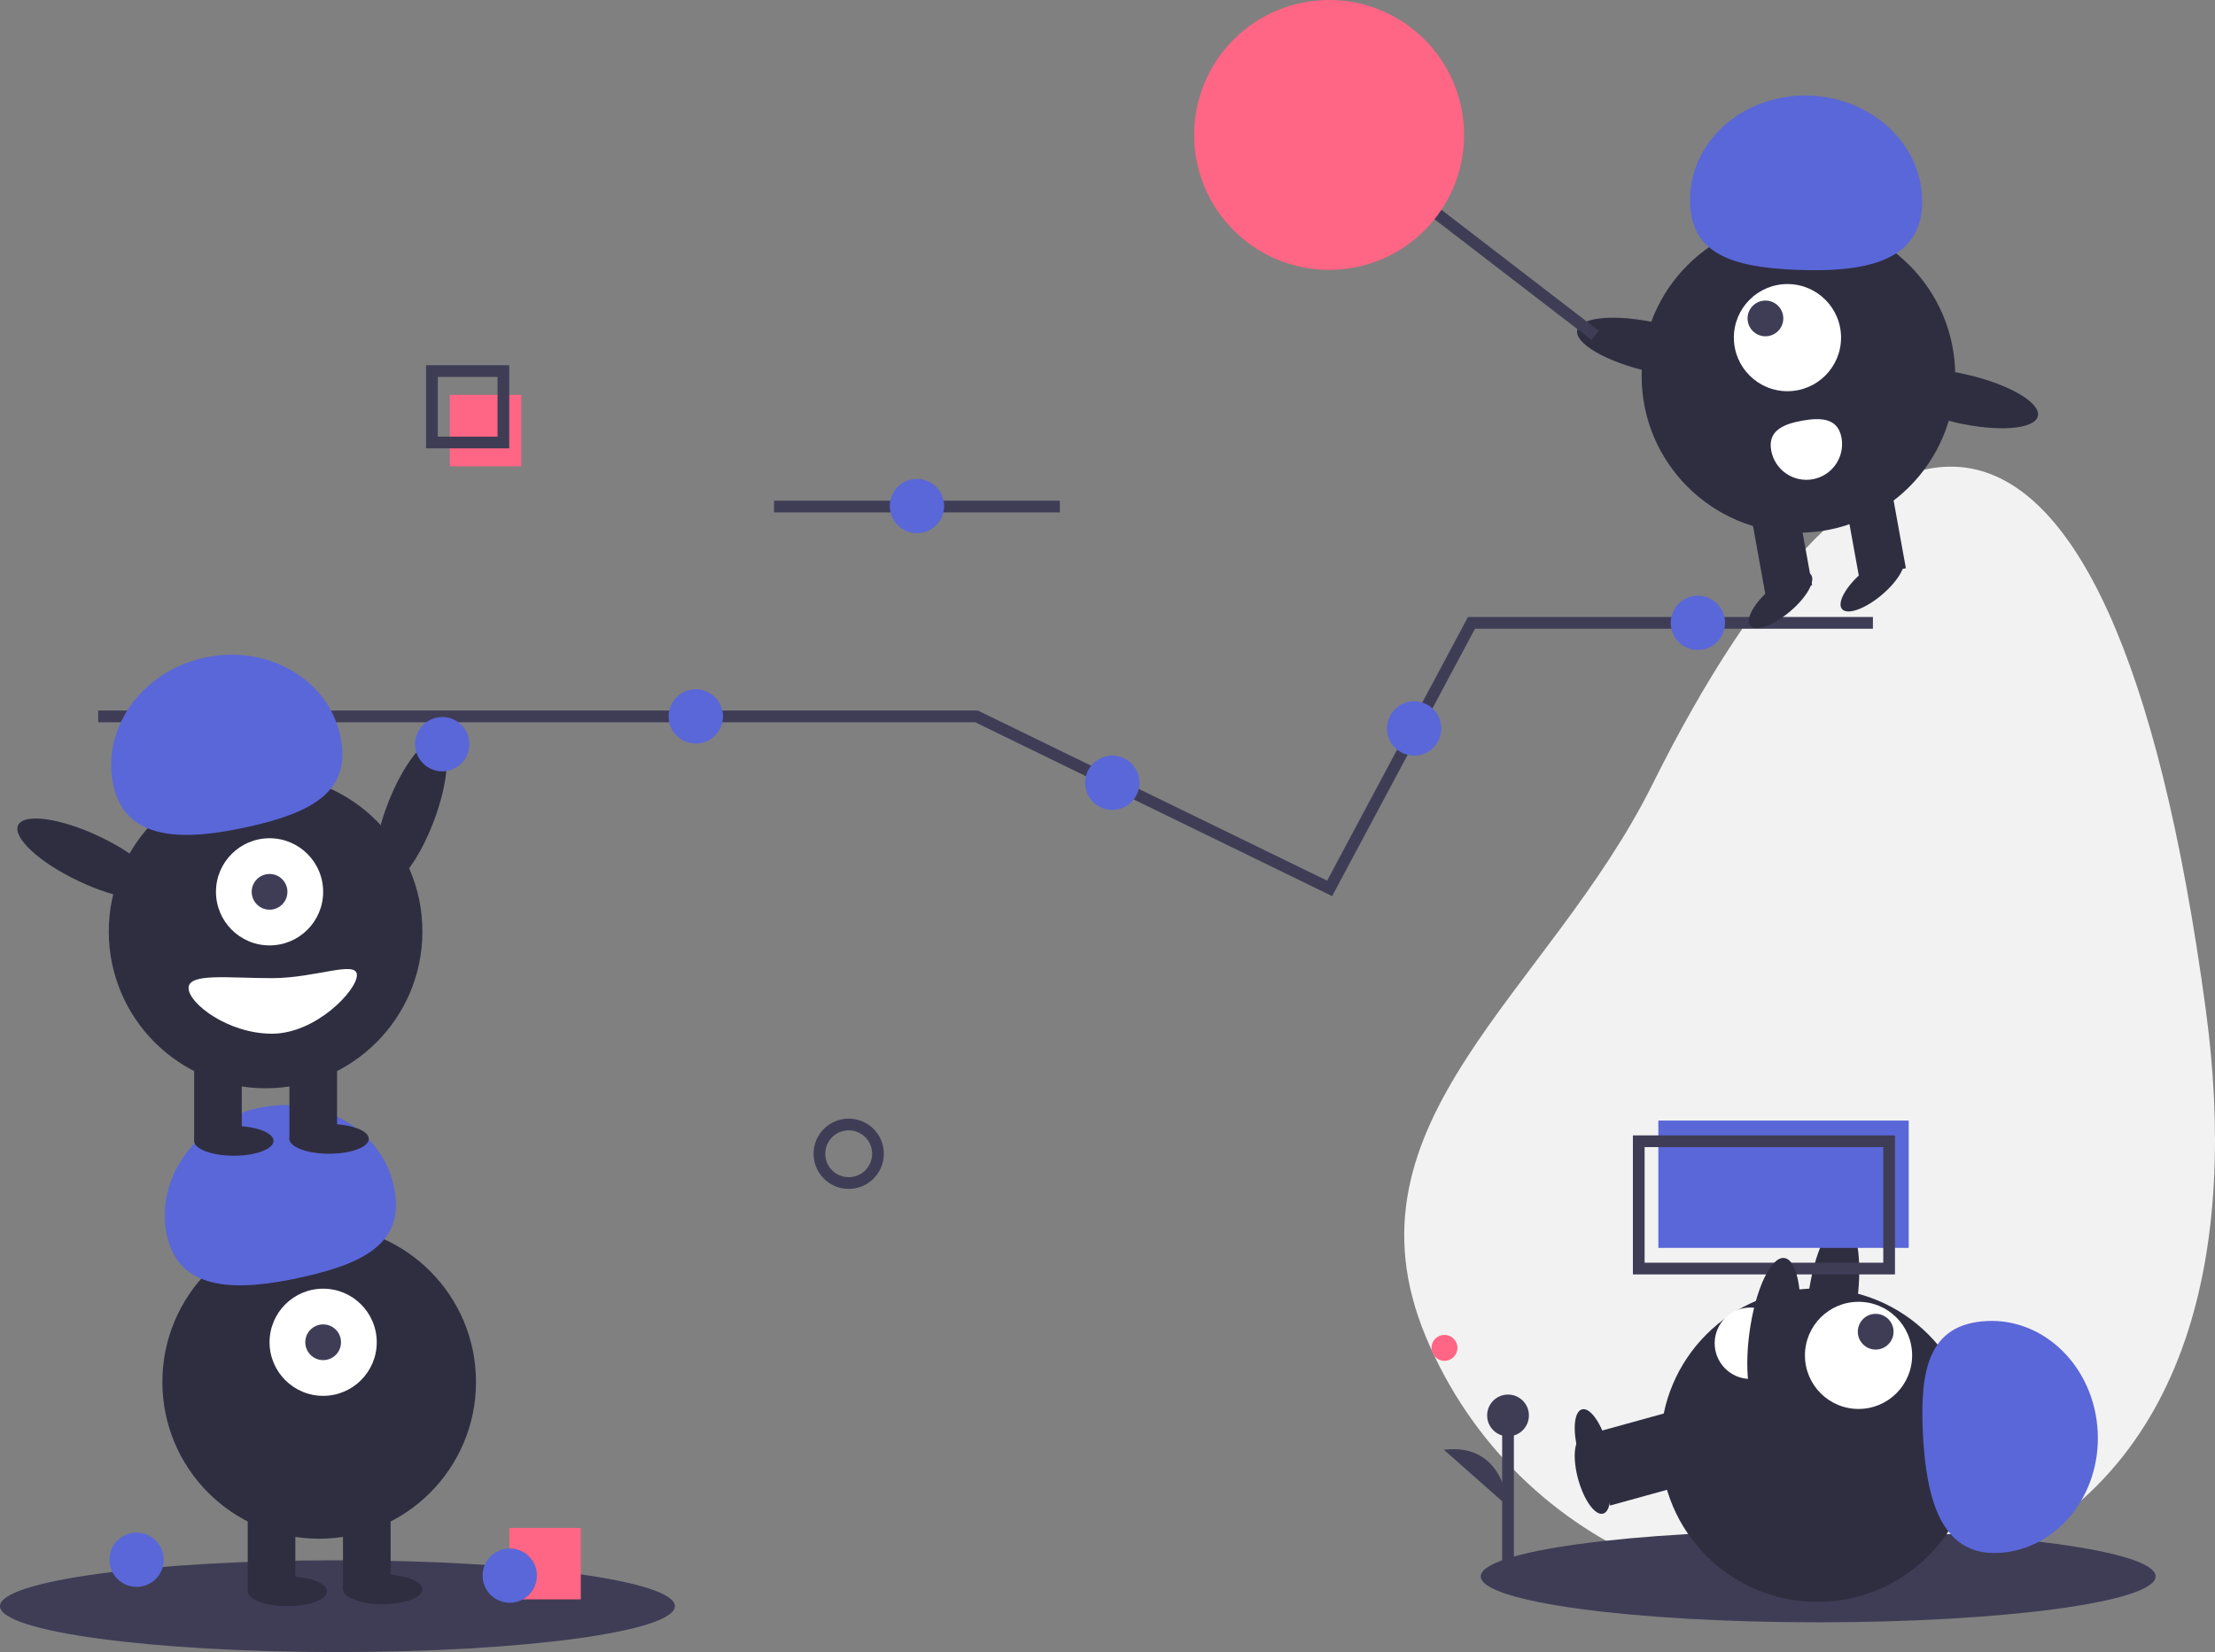 <svg width="378" height="282" viewBox="0 0 378 282" fill="none" xmlns="http://www.w3.org/2000/svg">
    <rect x="0" y="0" width="378" height="282" fill="#808080" stroke="none"/>
    <g clip-path="url(#clip0)">
        <path d="M132.092 86.467H180.87" stroke="#3F3D56" stroke-width="2" stroke-miterlimit="10"/>
        <path d="M73.982 140.297C76.621 133.395 77.003 127.128 74.836 126.3C72.669 125.472 68.773 130.396 66.135 137.298C63.497 144.2 63.115 150.467 65.282 151.295C67.449 152.123 71.344 147.199 73.982 140.297Z" fill="#2F2E41"/>
        <path d="M376.449 172.505C381.755 211.995 374.53 251.528 337.776 266.922C301.022 282.317 258.747 265.003 243.352 228.252C227.957 191.501 264.281 169.511 282.025 133.835C318.059 61.386 359.97 49.869 376.449 172.505Z" fill="#F2F2F2"/>
        <path d="M310.282 276.919C342.085 276.919 367.867 273.412 367.867 269.086C367.867 264.76 342.085 261.252 310.282 261.252C278.479 261.252 252.697 264.76 252.697 269.086C252.697 273.412 278.479 276.919 310.282 276.919Z" fill="#3F3D56"/>
        <path d="M272.611 249.149L274.777 256.984L288.816 253.104L286.65 245.269L272.611 249.149Z" fill="#2F2E41"/>
        <path d="M273.578 258.37C274.931 257.996 275.219 254.77 274.222 251.164C273.225 247.558 271.321 244.937 269.968 245.311C268.616 245.685 268.328 248.911 269.325 252.517C270.322 256.124 272.226 258.744 273.578 258.37Z" fill="#2F2E41"/>
        <path d="M316.923 222.201C317.916 214.879 316.857 208.691 314.558 208.379C312.259 208.068 309.591 213.751 308.599 221.073C307.606 228.395 308.665 234.583 310.964 234.895C313.263 235.207 315.931 229.523 316.923 222.201Z" fill="#2F2E41"/>
        <path d="M310.141 273.443C324.921 273.443 336.901 261.463 336.901 246.684C336.901 231.906 324.921 219.926 310.141 219.926C295.362 219.926 283.381 231.906 283.381 246.684C283.381 261.463 295.362 273.443 310.141 273.443Z" fill="#2F2E41"/>
        <path d="M272.611 244.407L274.777 252.242L288.816 248.362L286.65 240.527L272.611 244.407Z" fill="#2F2E41"/>
        <path d="M273.578 253.628C274.931 253.254 275.219 250.028 274.222 246.422C273.225 242.816 271.321 240.195 269.968 240.569C268.616 240.943 268.328 244.169 269.325 247.775C270.322 251.382 272.226 254.002 273.578 253.628Z" fill="#2F2E41"/>
        <path d="M317.168 240.501C322.219 240.501 326.314 236.406 326.314 231.355C326.314 226.305 322.219 222.21 317.168 222.21C312.117 222.21 308.022 226.305 308.022 231.355C308.022 236.406 312.117 240.501 317.168 240.501Z" fill="white"/>
        <path d="M320.093 230.364C321.777 230.364 323.142 228.999 323.142 227.316C323.142 225.632 321.777 224.267 320.093 224.267C318.409 224.267 317.044 225.632 317.044 227.316C317.044 228.999 318.409 230.364 320.093 230.364Z" fill="#3F3D56"/>
        <path d="M341.044 265.073C350.947 264.577 358.531 255.315 357.984 244.385C357.437 233.456 348.966 224.997 339.063 225.493C329.16 225.988 327.606 233.761 328.153 244.691C328.7 255.621 331.141 265.568 341.044 265.073Z" fill="#5A67D8"/>
        <path d="M299.205 235.363C297.593 235.493 295.996 234.977 294.764 233.93C293.533 232.883 292.767 231.389 292.637 229.777C292.507 228.166 293.022 226.569 294.069 225.337C295.116 224.105 296.609 223.34 298.221 223.209C301.577 222.937 302.493 225.602 302.764 228.958C303.036 232.314 302.561 235.091 299.205 235.363Z" fill="white"/>
        <path d="M16.755 122.284H166.643L189.882 133.604L226.908 151.641L251.116 106.318H319.622" stroke="#3F3D56" stroke-width="2" stroke-miterlimit="10"/>
        <path d="M75.474 131.661C78.034 131.661 80.11 129.586 80.11 127.026C80.11 124.466 78.034 122.391 75.474 122.391C72.914 122.391 70.838 124.466 70.838 127.026C70.838 129.586 72.914 131.661 75.474 131.661Z" fill="#5A67D8"/>
        <path d="M118.741 126.919C121.301 126.919 123.377 124.844 123.377 122.284C123.377 119.724 121.301 117.649 118.741 117.649C116.181 117.649 114.105 119.724 114.105 122.284C114.105 124.844 116.181 126.919 118.741 126.919Z" fill="#5A67D8"/>
        <path d="M189.822 138.25C192.382 138.25 194.458 136.175 194.458 133.615C194.458 131.055 192.382 128.979 189.822 128.979C187.262 128.979 185.186 131.055 185.186 133.615C185.186 136.175 187.262 138.25 189.822 138.25Z" fill="#5A67D8"/>
        <path d="M289.748 110.953C292.308 110.953 294.383 108.878 294.383 106.318C294.383 103.757 292.308 101.682 289.748 101.682C287.187 101.682 285.112 103.757 285.112 106.318C285.112 108.878 287.187 110.953 289.748 110.953Z" fill="#5A67D8"/>
        <path d="M241.33 128.98C243.89 128.98 245.966 126.904 245.966 124.344C245.966 121.784 243.89 119.709 241.33 119.709C238.77 119.709 236.694 121.784 236.694 124.344C236.694 126.904 238.77 128.98 241.33 128.98Z" fill="#5A67D8"/>
        <path d="M144.835 201.939C147.596 201.939 149.833 199.702 149.833 196.941C149.833 194.181 147.596 191.944 144.835 191.944C142.075 191.944 139.837 194.181 139.837 196.941C139.837 199.702 142.075 201.939 144.835 201.939Z" stroke="#3F3D56" stroke-width="2" stroke-miterlimit="10"/>
        <path d="M57.585 282C89.388 282 115.17 278.493 115.17 274.166C115.17 269.84 89.388 266.333 57.585 266.333C25.782 266.333 0 269.84 0 274.166C0 278.493 25.782 282 57.585 282Z" fill="#3F3D56"/>
        <path d="M54.47 262.65C69.249 262.65 81.23 250.67 81.23 235.892C81.23 221.114 69.249 209.134 54.47 209.134C39.691 209.134 27.71 221.114 27.71 235.892C27.71 250.67 39.691 262.65 54.47 262.65Z" fill="#2F2E41"/>
        <path d="M50.405 256.892H42.276V271.457H50.405V256.892Z" fill="#2F2E41"/>
        <path d="M66.665 256.892H58.535V271.457H66.665V256.892Z" fill="#2F2E41"/>
        <path d="M49.05 274.167C52.792 274.167 55.825 273.029 55.825 271.626C55.825 270.223 52.792 269.086 49.05 269.086C45.309 269.086 42.276 270.223 42.276 271.626C42.276 273.029 45.309 274.167 49.05 274.167Z" fill="#2F2E41"/>
        <path d="M65.31 273.828C69.051 273.828 72.085 272.69 72.085 271.287C72.085 269.884 69.051 268.747 65.31 268.747C61.568 268.747 58.535 269.884 58.535 271.287C58.535 272.69 61.568 273.828 65.31 273.828Z" fill="#2F2E41"/>
        <path d="M55.148 238.263C60.199 238.263 64.294 234.168 64.294 229.118C64.294 224.067 60.199 219.972 55.148 219.972C50.097 219.972 46.002 224.067 46.002 229.118C46.002 234.168 50.097 238.263 55.148 238.263Z" fill="white"/>
        <path d="M55.148 232.166C56.831 232.166 58.196 230.801 58.196 229.118C58.196 227.434 56.831 226.069 55.148 226.069C53.464 226.069 52.099 227.434 52.099 229.118C52.099 230.801 53.464 232.166 55.148 232.166Z" fill="#3F3D56"/>
        <path d="M28.512 211.007C26.351 201.331 33.258 191.554 43.939 189.169C54.62 186.784 65.031 192.695 67.192 202.371C69.352 212.047 62.274 215.616 51.593 218.001C40.911 220.386 30.673 220.684 28.512 211.007Z" fill="#5A67D8"/>
        <path d="M45.324 185.762C60.104 185.762 72.085 173.782 72.085 159.004C72.085 144.226 60.104 132.246 45.324 132.246C30.545 132.246 18.564 144.226 18.564 159.004C18.564 173.782 30.545 185.762 45.324 185.762Z" fill="#2F2E41"/>
        <path d="M41.26 180.004H33.13V194.569H41.26V180.004Z" fill="#2F2E41"/>
        <path d="M57.519 180.004H49.389V194.569H57.519V180.004Z" fill="#2F2E41"/>
        <path d="M39.905 197.279C43.646 197.279 46.679 196.141 46.679 194.738C46.679 193.335 43.646 192.198 39.905 192.198C36.163 192.198 33.13 193.335 33.13 194.738C33.13 196.141 36.163 197.279 39.905 197.279Z" fill="#2F2E41"/>
        <path d="M56.164 196.94C59.906 196.94 62.939 195.803 62.939 194.4C62.939 192.997 59.906 191.859 56.164 191.859C52.422 191.859 49.389 192.997 49.389 194.4C49.389 195.803 52.422 196.94 56.164 196.94Z" fill="#2F2E41"/>
        <path d="M46.002 161.375C51.053 161.375 55.148 157.281 55.148 152.23C55.148 147.179 51.053 143.085 46.002 143.085C40.951 143.085 36.856 147.179 36.856 152.23C36.856 157.281 40.951 161.375 46.002 161.375Z" fill="white"/>
        <path d="M46.002 155.278C47.686 155.278 49.05 153.914 49.05 152.23C49.05 150.546 47.686 149.182 46.002 149.182C44.318 149.182 42.953 150.546 42.953 152.23C42.953 153.914 44.318 155.278 46.002 155.278Z" fill="#3F3D56"/>
        <path d="M19.366 134.12C17.205 124.443 24.113 114.666 34.794 112.281C45.475 109.896 55.885 115.807 58.046 125.483C60.206 135.16 53.128 138.728 42.447 141.113C31.766 143.498 21.527 143.796 19.366 134.12Z" fill="#5A67D8"/>
        <path d="M27.273 152.322C28.267 150.226 23.66 145.96 16.984 142.793C10.307 139.627 4.088 138.759 3.094 140.855C2.1 142.951 6.707 147.217 13.384 150.383C20.06 153.55 26.279 154.417 27.273 152.322Z" fill="#2F2E41"/>
        <path d="M32.18 168.657C32.18 171.276 38.924 176.448 46.407 176.448C53.89 176.448 60.906 169.075 60.906 166.456C60.906 163.837 53.89 166.964 46.407 166.964C38.924 166.964 32.18 166.039 32.18 168.657Z" fill="white"/>
        <path d="M325.73 191.274H283.005V213.007H325.73V191.274Z" fill="#5A67D8"/>
        <path d="M322.386 194.804H279.661V216.536H322.386V194.804Z" stroke="#3F3D56" stroke-width="2" stroke-miterlimit="10"/>
        <path d="M88.953 67.404H76.759V79.597H88.953V67.404Z" fill="#FF6584"/>
        <path d="M85.905 63.339H73.71V75.533H85.905V63.339Z" stroke="#3F3D56" stroke-width="2" stroke-miterlimit="10"/>
        <path d="M306.912 90.934C321.692 90.934 333.672 78.954 333.672 64.176C333.672 49.398 321.692 37.418 306.912 37.418C292.133 37.418 280.152 49.398 280.152 64.176C280.152 78.954 292.133 90.934 306.912 90.934Z" fill="#2F2E41"/>
        <path d="M317.247 98.446L325.247 96.998L322.652 82.667L314.652 84.115L317.247 98.446Z" fill="#2F2E41"/>
        <path d="M301.249 101.344L309.248 99.896L306.654 85.564L298.654 87.012L301.249 101.344Z" fill="#2F2E41"/>
        <path d="M305.495 104.36C308.35 101.942 309.93 99.114 309.023 98.043C308.116 96.973 305.067 98.065 302.211 100.483C299.356 102.901 297.777 105.729 298.683 106.8C299.59 107.87 302.64 106.778 305.495 104.36Z" fill="#2F2E41"/>
        <path d="M321.161 101.524C324.016 99.106 325.596 96.278 324.689 95.208C323.782 94.137 320.733 95.229 317.877 97.647C315.022 100.065 313.443 102.893 314.349 103.964C315.256 105.034 318.306 103.942 321.161 101.524Z" fill="#2F2E41"/>
        <path d="M305.039 66.776C310.09 66.776 314.185 62.681 314.185 57.631C314.185 52.58 310.09 48.486 305.039 48.486C299.988 48.486 295.893 52.58 295.893 57.631C295.893 62.681 299.988 66.776 305.039 66.776Z" fill="white"/>
        <path d="M301.28 57.401C302.964 57.401 304.329 56.036 304.329 54.353C304.329 52.669 302.964 51.304 301.28 51.304C299.596 51.304 298.231 52.669 298.231 54.353C298.231 56.036 299.596 57.401 301.28 57.401Z" fill="#3F3D56"/>
        <path d="M328.022 35.066C328.425 25.159 319.886 16.769 308.951 16.325C298.016 15.88 288.825 23.551 288.423 33.457C288.02 43.364 295.622 45.614 306.557 46.059C317.492 46.503 327.62 44.972 328.022 35.066Z" fill="#5A67D8"/>
        <path d="M295.245 62.29C295.763 60.029 290.344 56.858 283.141 55.207C275.939 53.556 269.679 54.051 269.161 56.312C268.643 58.573 274.062 61.744 281.265 63.395C288.467 65.046 294.727 64.551 295.245 62.29Z" fill="#2F2E41"/>
        <path d="M347.774 71.025C348.292 68.764 342.873 65.593 335.671 63.942C328.468 62.291 322.209 62.786 321.69 65.047C321.172 67.308 326.591 70.479 333.794 72.13C340.997 73.781 347.256 73.286 347.774 71.025Z" fill="#2F2E41"/>
        <path d="M314.262 74.721C314.405 75.509 314.391 76.317 314.221 77.1C314.051 77.882 313.729 78.623 313.273 79.281C312.816 79.939 312.235 80.501 311.562 80.934C310.888 81.367 310.136 81.664 309.348 81.806C308.56 81.949 307.752 81.935 306.97 81.765C306.187 81.596 305.446 81.273 304.788 80.817C304.13 80.361 303.568 79.78 303.135 79.106C302.702 78.433 302.405 77.681 302.263 76.893C301.663 73.58 304.225 72.407 307.538 71.808C310.852 71.208 313.662 71.408 314.262 74.721Z" fill="white"/>
        <path d="M241.384 33.533L272.209 57.242" stroke="#3F3D56" stroke-width="2" stroke-miterlimit="10"/>
        <path d="M226.819 46.065C239.54 46.065 249.853 35.753 249.853 23.032C249.853 10.312 239.54 0 226.819 0C214.097 0 203.785 10.312 203.785 23.032C203.785 35.753 214.097 46.065 226.819 46.065Z" fill="#FF6584"/>
        <path d="M306.879 228.559C307.872 221.237 306.813 215.049 304.514 214.737C302.215 214.426 299.547 220.109 298.555 227.431C297.562 234.753 298.621 240.941 300.92 241.253C303.219 241.565 305.887 235.881 306.879 228.559Z" fill="#2F2E41"/>
        <path d="M23.309 270.872C25.869 270.872 27.945 268.797 27.945 266.237C27.945 263.677 25.869 261.602 23.309 261.602C20.749 261.602 18.673 263.677 18.673 266.237C18.673 268.797 20.749 270.872 23.309 270.872Z" fill="#5A67D8"/>
        <path d="M99.115 260.809H86.921V273.003H99.115V260.809Z" fill="#FF6584"/>
        <path d="M86.991 273.582C89.552 273.582 91.627 271.507 91.627 268.947C91.627 266.387 89.552 264.311 86.991 264.311C84.431 264.311 82.356 266.387 82.356 268.947C82.356 271.507 84.431 273.582 86.991 273.582Z" fill="#5A67D8"/>
        <path d="M156.481 91.016C159.042 91.016 161.117 88.941 161.117 86.38C161.117 83.82 159.042 81.745 156.481 81.745C153.921 81.745 151.846 83.82 151.846 86.38C151.846 88.941 153.921 91.016 156.481 91.016Z" fill="#5A67D8"/>
        <path d="M246.505 232.285C247.728 232.285 248.719 231.294 248.719 230.071C248.719 228.849 247.728 227.858 246.505 227.858C245.282 227.858 244.291 228.849 244.291 230.071C244.291 231.294 245.282 232.285 246.505 232.285Z" fill="#FF6584"/>
        <path d="M257.351 266.812V241.608" stroke="#3F3D56" stroke-width="2" stroke-miterlimit="10"/>
        <path d="M257.351 245.173C259.32 245.173 260.915 243.577 260.915 241.608C260.915 239.64 259.32 238.044 257.351 238.044C255.382 238.044 253.786 239.64 253.786 241.608C253.786 243.577 255.382 245.173 257.351 245.173Z" fill="#3F3D56"/>
        <path d="M257.351 257.142C257.351 257.142 256.842 246.191 246.403 247.464L257.351 257.142Z" fill="#3F3D56"/>
    </g>
    <defs>
        <clipPath id="clip0">
            <rect width="378" height="282" fill="white"/>
        </clipPath>
    </defs>
</svg>

